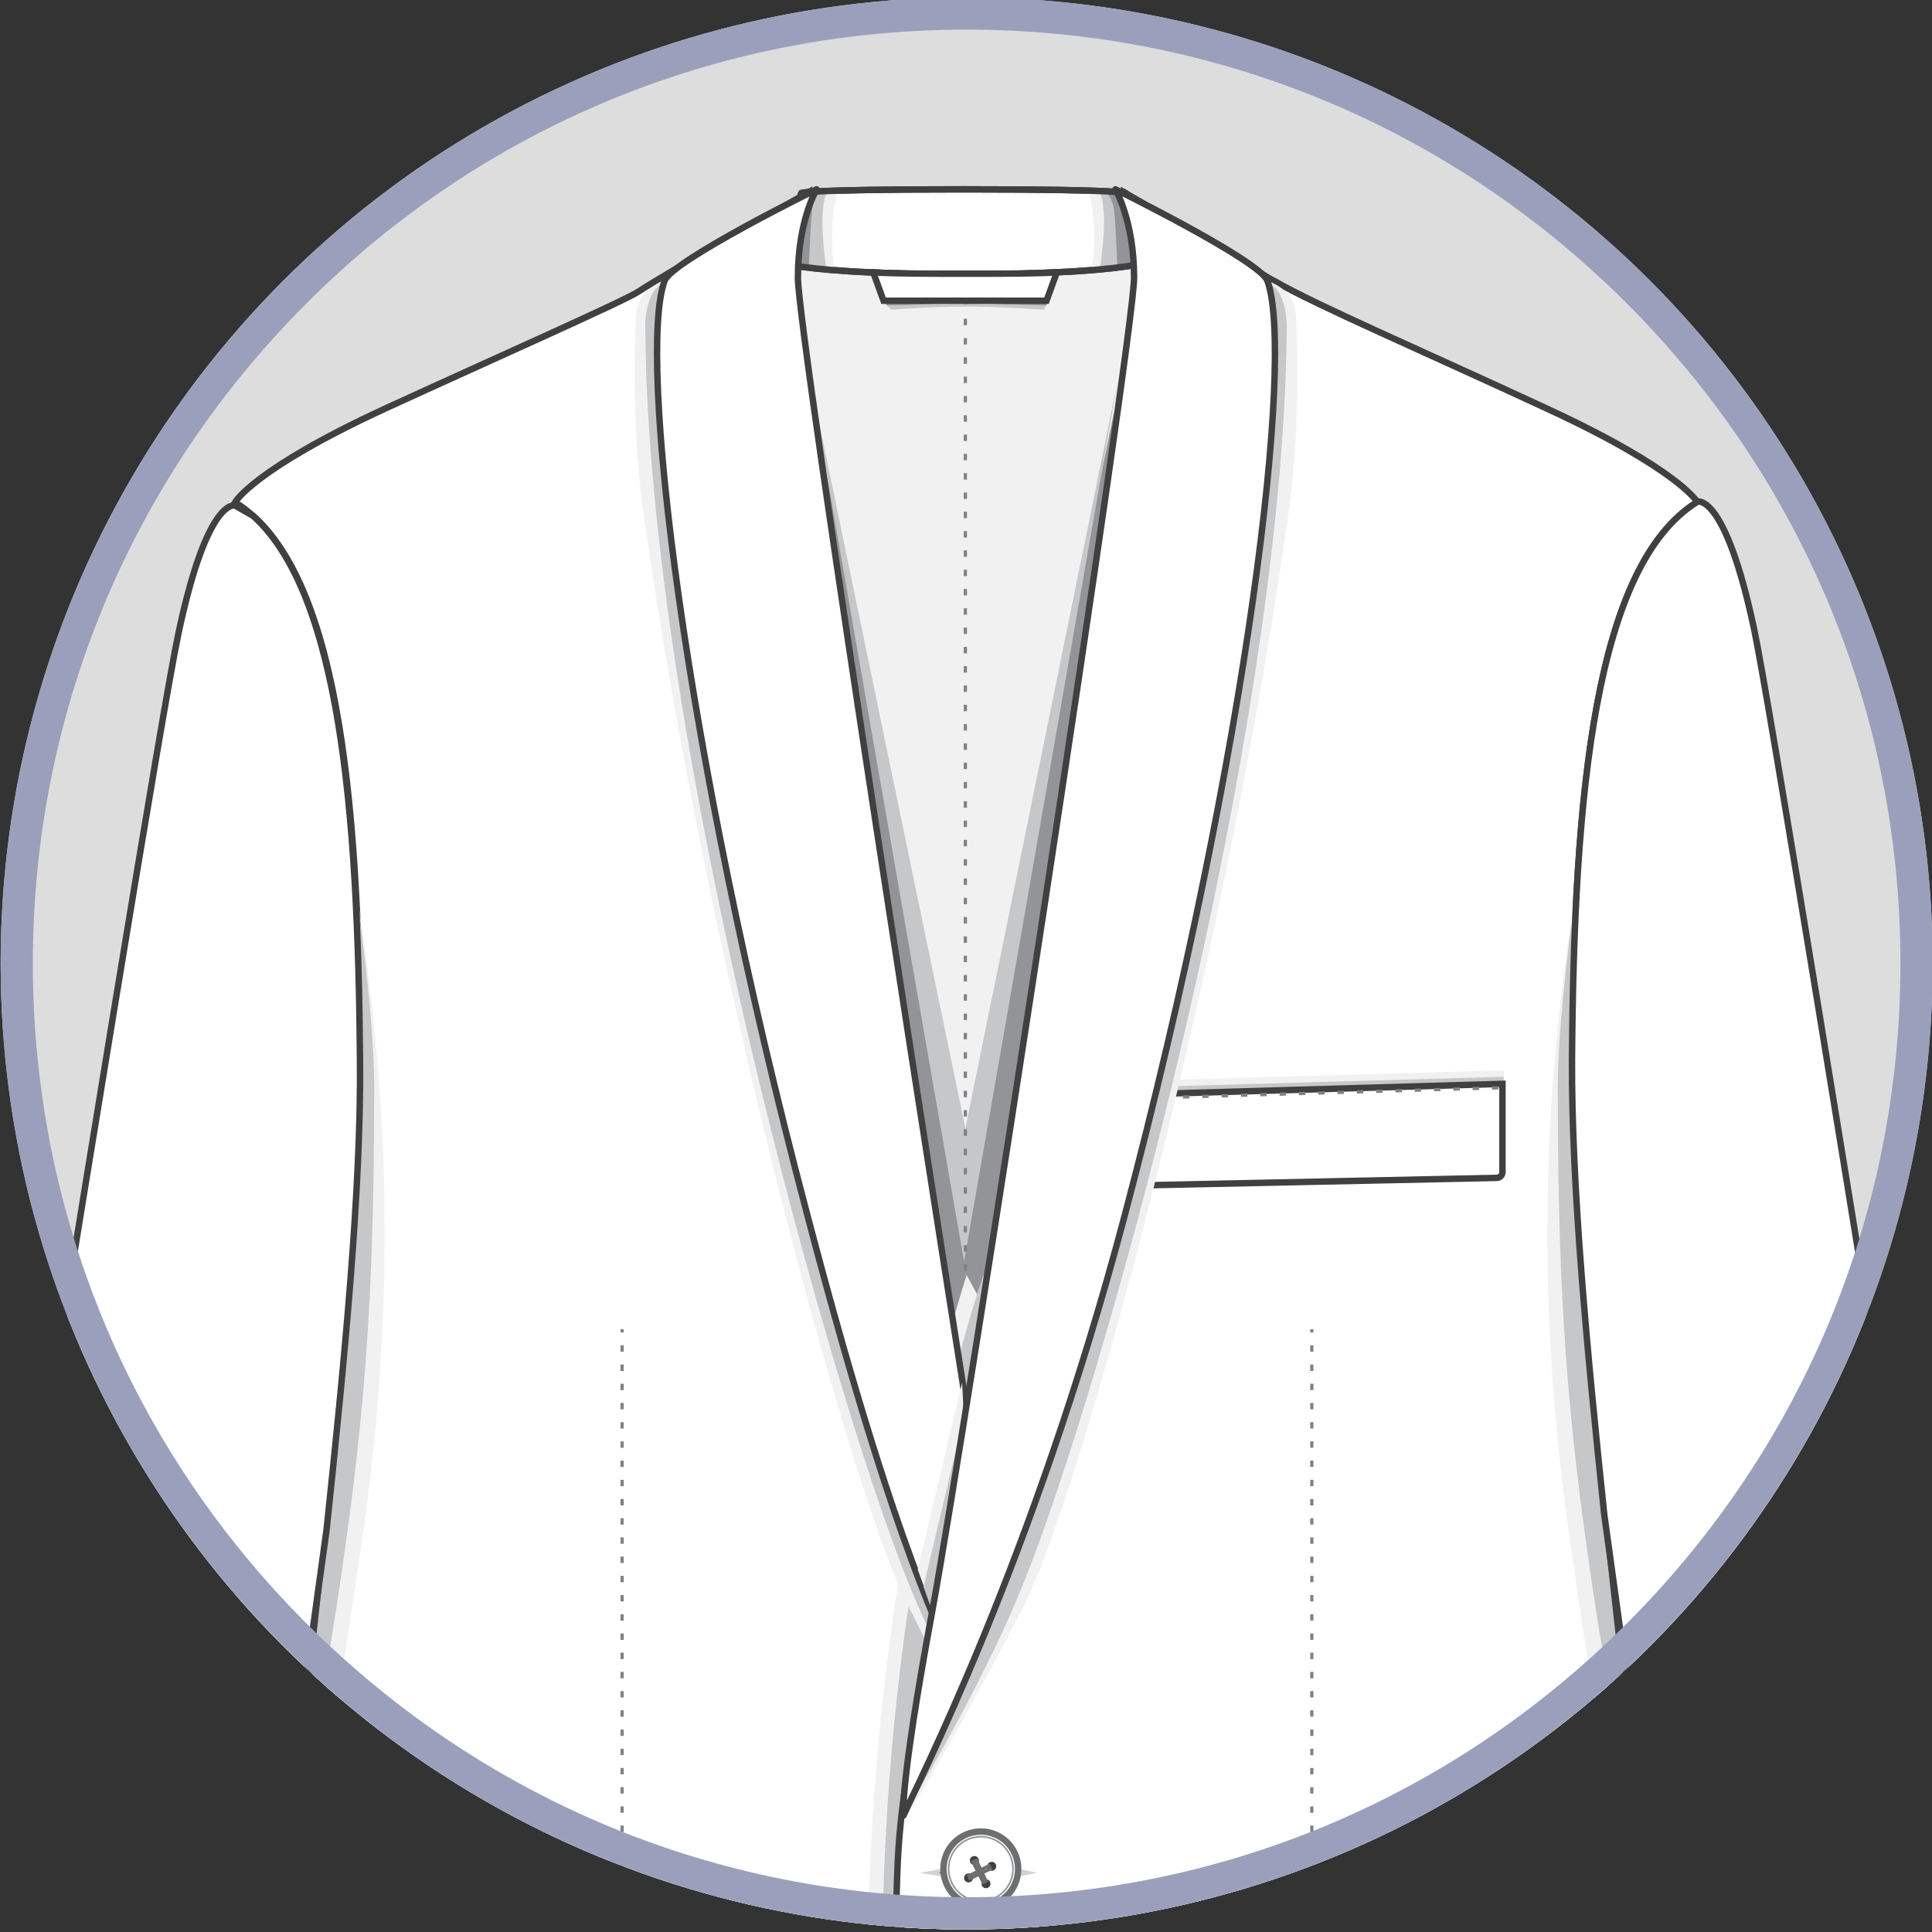 <?xml version="1.0" encoding="utf-8"?>
<!-- Generator: Adobe Illustrator 19.0.0, SVG Export Plug-In . SVG Version: 6.00 Build 0)  -->
<svg version="1.1" id="Layer_1" xmlns="http://www.w3.org/2000/svg" xmlns:xlink="http://www.w3.org/1999/xlink" x="0px" y="0px"
	 viewBox="0 0 300 300" style="enable-background:new 0 0 300 300;" xml:space="preserve">
<rect x="0" y="0" width="300" height="300" fill="#333333" stroke="none"/>
<style type="text/css">
	.st0{clip-path:url(#SVGID_2_);}
	.st1{clip-path:url(#XMLID_3_);}
	.st2{fill:#F1F1F2;stroke:#404041;stroke-miterlimit:10;}
	.st3{fill:#FFFFFF;stroke:#404041;stroke-miterlimit:10;}
	.st4{fill:#929497;}
	.st5{fill:#F1F1F2;}
	.st6{fill:#C5C7C9;}
	.st7{fill:none;stroke:#404041;stroke-miterlimit:10;}
	.st8{fill:none;stroke:#808184;stroke-width:0.5;stroke-miterlimit:10;}
	.st9{fill:none;stroke:#808184;stroke-width:0.5;stroke-miterlimit:10;stroke-dasharray:0.999,1.998;}
	.st10{fill:none;stroke:#808184;stroke-width:0.5;stroke-miterlimit:10;stroke-dasharray:1,2;}
	.st11{fill:#FFFFFF;stroke:#404041;stroke-linejoin:round;stroke-miterlimit:10;}
	.st12{fill:none;stroke:#808184;stroke-width:0.5;stroke-miterlimit:10;stroke-dasharray:0.994,1.989;}
	.st13{fill:none;stroke:#808184;stroke-width:0.5;stroke-miterlimit:10;stroke-dasharray:1.017,2.033;}
	.st14{fill:none;stroke:#808184;stroke-width:0.5;stroke-miterlimit:10;stroke-dasharray:1.018,2.035;}
	.st15{fill:#DBDCDD;}
	.st16{fill:#404041;stroke:#D0D2D3;stroke-width:0.5;stroke-miterlimit:10;}
	.st17{fill:#FFFFFF;stroke:#6D6E70;stroke-miterlimit:10;}
	.st18{fill:#FFFFFF;stroke:#929497;stroke-width:0.25;stroke-miterlimit:10;}
	.st19{fill:#404041;}
	.st20{fill:none;stroke:#6D6E70;stroke-width:0.5;stroke-miterlimit:10;}
	.st21{fill:#FFFFFF;stroke:#6D6E70;stroke-width:0.5;stroke-miterlimit:10;}
	.st22{fill:none;stroke:#6D6E70;stroke-width:0.25;stroke-miterlimit:10;}
	.st23{fill:#9AA0BB;}
</style>
<g>
	<defs>
		<circle id="SVGID_1_" cx="150.1" cy="149.6" r="150"/>
	</defs>
	<use xlink:href="#SVGID_1_"  style="overflow:visible;fill:#DDDDDD;"/>
	<clipPath id="SVGID_2_">
		<use xlink:href="#SVGID_1_"  style="overflow:visible;"/>
	</clipPath>
	<g id="XMLID_254_" class="st0">
		<defs>
			<rect id="XMLID_4044_" x="-13.5" width="327.1" height="300"/>
		</defs>
		<clipPath id="XMLID_3_">
			<use xlink:href="#XMLID_4044_"  style="overflow:visible;"/>
		</clipPath>
		<g class="st1">
			<g>
				<g>
					<polygon class="st2" points="174.4,35.3 184.3,46.4 149.7,224.6 115.5,46.4 125,35.3 					"/>
					<path class="st3" d="M174.8,30c0,0,0.1-0.6-24.9-0.6c-0.1,0-0.2,0-0.3,0c-0.1,0-0.2,0-0.3,0c-25,0-24.9,0.6-24.9,0.6l-3,10.9
						c0,0,4.1,1,13.9,1.4c3.8,0.2,8.8,0.3,14.4,0.3c5.7,0,10.1-0.1,13.9-0.3c9.9-0.4,13.9-1.4,13.9-1.4L174.8,30z"/>
					<g>
						<path class="st4" d="M129.1,29.7c0,0-2.6,2.9-2.4,6.6c0.2,3.7,0.4,4.9,0.4,4.9l-4.5-0.3l2.1-10.8L129.1,29.7z"/>
						<path class="st5" d="M130.1,29.6c-0.7,0-1.3,0-1.8,0.1c-1.5,2.4-1.5,9.3-1.4,11.8c0.8,0.1,1.7,0.1,2.7,0.2
							c-0.2-0.7-0.4-2.3-0.4-5.1C129.2,33.2,129.8,30.7,130.1,29.6z"/>
						<path class="st6" d="M128.5,29.7c-0.4,0-0.7,0-1,0c-0.6,0.5-1.2,1.4-1.4,2.9c-0.3,3.1-0.4,7-0.5,8.8c0.8,0.1,1.7,0.2,2.7,0.2
							C127.9,39,127.1,32,128.5,29.7z"/>
					</g>
					<g>
						<path class="st4" d="M170.1,29.7c0,0,2.6,2.9,2.4,6.6c-0.2,3.7-0.4,4.9-0.4,4.9l4.3,0.2L174.6,30L170.1,29.7z"/>
						<path class="st5" d="M169,29.6c0.7,0,1.3,0,1.8,0.1c1.5,2.4,1.5,9.3,1.4,11.8c-0.8,0.1-1.7,0.1-2.7,0.2
							c0.2-0.7,0.4-2.3,0.4-5.1C169.9,33.2,169.3,30.7,169,29.6z"/>
						<path class="st6" d="M170.6,29.7c0.4,0,0.7,0,1,0c0.6,0.5,1.2,1.4,1.4,2.9c0.3,3.1,0.4,7,0.5,8.8c-0.8,0.1-1.7,0.2-2.7,0.2
							C171.2,39,172.1,32,170.6,29.7z"/>
					</g>
					<path class="st7" d="M174.8,30c0,0,0.1-0.6-24.9-0.6c-0.1,0-0.2,0-0.3,0c-0.1,0-0.2,0-0.3,0c-25,0-24.9,0.6-24.9,0.6l-3,10.9
						c0,0,4.1,1,13.9,1.4c3.8,0.2,8.8,0.3,14.4,0.3c5.7,0,10.1-0.1,13.9-0.3c9.9-0.4,13.9-1.4,13.9-1.4L174.8,30z"/>
					<g>
						<polygon class="st4" points="126.3,63.9 149.9,175.8 173,63.9 157.9,195.1 149.1,221.3 142.2,193.9 						"/>
						<polygon class="st6" points="149.7,195.9 173.6,58.9 149.9,175.2 125.8,58.9 						"/>
					</g>
					<g>
						<g>
							<line class="st8" x1="149.9" y1="44" x2="149.9" y2="44.5"/>
							<line class="st9" x1="149.9" y1="46.5" x2="149.9" y2="198.4"/>
							<line class="st8" x1="149.9" y1="199.4" x2="149.9" y2="199.9"/>
						</g>
					</g>
					<path class="st4" d="M137,46.7l0.9,0.9c0,0,6.5-0.5,12-0.5c5.5,0,12.4,0.5,12.4,0.5l0.6-0.9H137z"/>
					<path class="st6" d="M137.7,47.4l0.7,0.7c0,0,6.1-0.5,11.5-0.5c5.4,0,12.2,0.5,12.2,0.5l0.4-0.7l-12.5-0.2L137.7,47.4z"/>
					<path class="st3" d="M149.9,42.5c-5.7,0-10.4,0-14.3-0.2l1.6,4.4h12.6h0.1h12.6l1.6-4.4C160.4,42.5,155.6,42.5,149.9,42.5z"/>
				</g>
				<path class="st2" d="M162.6,437.7c0-0.7,0-25.3,0-25.3h-25.4v25.3H162.6z"/>
				<g>
					<polygon class="st4" points="150.1,421.8 140.3,443.8 149.9,408.7 159.9,444.2 					"/>
					<polygon class="st6" points="149.9,426.2 140.3,443.8 149.9,418.8 159.9,444.2 					"/>
				</g>
				<path class="st3" d="M163.5,289.1c-2.3-52.5-4.9-38.4-4.9-38.4l-4.5-37.8l-6.7,9c-5.4-27.1-14.2-71.9-15.5-81.1
					c-2.2-14.9-8.8-67.7-8.8-67.7c-4.5-28.7,2-43,2-43s-21.6,12.3-26,15.2c-2.3,1.5-22.2,10.3-39.2,18.1C39.3,72.9,36.5,78,36.5,78
					c15.9,9.8,19.2,45.2,19.5,86.6s-11.2,112.2-12.6,149c-1.5,38.2-9.3,132-9.3,132s68.2,17.4,86.9,12.3
					c18.6-5.1,20.1-15.6,23.8-25.2l5.5-19.2C150.1,413.5,165.8,341.6,163.5,289.1z"/>
				<g>
					<path class="st5" d="M56.2,239.3c6-41.1,3.4-74.1-0.7-99.9c0.8,5.1,1.2,14.1,1.3,15.4c0.7,8.7,1.4,17.7,1.2,26.4
						c-0.2,18.2-1.5,39.1-4.8,62c-2.8,19.6-4.9,28.3-6.4,31.7c-0.3,2.8-0.6,5.5-0.8,8.2C49.7,282.9,52.3,265.7,56.2,239.3z"/>
					<path class="st6" d="M52.5,222.6c-1.8,17.7-3.9,35.8-5.7,52.3c1.5-3.4,3.6-12.1,6.4-31.7c3.3-22.9,4.9-41.7,4.9-72.4l0-0.1
						c0.3-11.1-2.7-31.8-2.7-30.9C57.1,164.5,54.2,207.9,52.5,222.6z"/>
				</g>
				<path class="st3" d="M55.9,164.6c-0.3-38.9-3.2-72.4-16.6-84.5l-2.8-1.6c0,0-4.3-1.4-8.8,19.9C23.1,119.7-25,422.2-25,422.2
					s8,7,24.6,7.6s25-3.5,25-3.5l26.1-188.7C53.5,211.2,56.1,184.5,55.9,164.6z"/>
				<g>
					<path class="st5" d="M150.1,198c0,0-15.4,46-15.4,109.5S149.9,416,149.9,416l0.1-77.5l3.1-135L150.1,198z"/>
					<path class="st6" d="M152.7,198c0,0-15.7,44-15.7,107.5S149.9,416,149.9,416l2.8-77.5l3.1-135L152.7,198z"/>
				</g>
				<g>
					<path class="st3" d="M244.1,164.6c0.3-41.5,3.6-76.8,19.5-86.6c0,0-2.9-5.1-23.5-14.6c-19.4-9-35.7-16-42.1-19.7
						c-0.4-0.2-0.8-0.4-1.1-0.6c-5.5-3.4-22.1-13.1-22.1-13.1s3.8,14.9-0.6,43.7c0,0-6.6,47.4-8.8,62.3
						c-2.2,14.9-17.3,94.2-19.3,106.1c-0.5,3.1-1,6-1.4,8.6c-0.9,5.7-1.6,10.9-1.9,12.7c-0.5,6-2.8,13.5-3.4,25.7
						c-2.3,52.5,10.5,124.4,10.5,124.4l5.7,19.4c3.7,9.7,4.9,19.9,23.6,25c18.6,5.1,84.4-12.3,84.4-12.3s-5.4-93.8-6.9-132
						C255.3,276.8,243.8,206.1,244.1,164.6z"/>
				</g>
				<g>
					<path class="st5" d="M243.8,239.3c-6-41.1-3.4-74.1,0.7-99.9c-0.8,5.1-1.2,14.1-1.3,15.4c-0.7,8.7-1.4,17.7-1.2,26.4
						c0.2,18.2,1.5,39.1,4.8,62c2.8,19.6,4.9,28.3,6.4,31.7c0.3,2.8,0.6,5.5,0.8,8.2C250.2,282.9,247.6,265.7,243.8,239.3z"/>
					<path class="st6" d="M247.5,222.6c1.8,17.7,3.9,35.8,5.7,52.3c-1.5-3.4-3.6-12.1-6.4-31.7c-3.3-22.9-4.9-41.7-4.9-72.4l0-0.1
						c-0.3-11.1,2.7-31.8,2.7-30.9C242.9,164.5,245.7,207.9,247.5,222.6z"/>
				</g>
				<path class="st3" d="M272.4,97.8c-4.5-21.3-8.8-19.9-8.8-19.9l0,0c-15.9,9.8-19.2,45.2-19.5,86.6c-0.1,19.3,2.3,45,5,70.6
					l26.3,190.6c0,0,8.4,4.1,25,3.5c16.6-0.6,24.6-7.6,24.6-7.6S276.9,119.2,272.4,97.8z"/>
			</g>
			<g>
				<polygon class="st5" points="233.5,168.7 233.5,166.2 174,167.9 174,170.4 				"/>
				<polygon class="st6" points="233.5,169.7 233.5,167.2 174,168.9 174,171.4 				"/>
				<path class="st3" d="M233.3,168.3v13.7c0,0.5-0.4,0.9-0.9,0.9l-56.8,1.2c-0.5,0-0.9-0.4-0.9-0.9V170L233.3,168.3z"/>
				<line class="st10" x1="174.7" y1="170.6" x2="233.3" y2="168.9"/>
			</g>
			<g>
				<g>
					<g>
						<g>
							<path class="st5" d="M103.1,43.6c-3.2,1.4-4.3,2.9-4.4,6.4c0,0-0.8,14.9,1.1,28.8c10.1,72.5,32.7,153.7,41.1,170.3
								c2.1,4.1,4.1,8.3,6.4,12.1c5.2,8.8,4.4-15,4.4-15l-2.2-8.5L106.6,42L103.1,43.6z"/>
							<path class="st6" d="M108.1,42.9c0,0-4.5-0.4-6.4,2.1c-1.2,1.6-1.6,4.3-1.5,6.2c0.5,64.4,29.1,165.7,40.9,194.7
								c2,5,4.5,10.2,6.9,15c2.2,4.3,5.2-5.8,5.2-5.8l-2.9-17.4L111.9,88.8L108.1,42.9z"/>
						</g>
						<path class="st11" d="M126.8,29.4c0,0-22.5,11.1-23.6,14.2C99,55,106,115.6,125.4,188.8c7.2,27.4,14.3,50.6,21.4,66.5
							c1,2.2,8.1-6.9,7.6-9.8c-0.6-3.2-0.4-2.4-1.2-7.3c-5.9-36.9-29.3-186.2-29.3-195.1S126.8,29.4,126.8,29.4z"/>
						<g>
							<polygon class="st5" points="149.4,214.7 142.5,243.7 144.6,249.5 149.9,224.6 							"/>
							<polygon class="st6" points="150.3,217.3 143.4,246.4 145.5,252.2 150.8,227.3 							"/>
						</g>
						<g>
							<path class="st5" d="M196.9,43.6c3.2,1.4,4.3,2.9,4.4,6.4c0,0,0.8,14.9-1.1,28.8c-10.1,72.5-32.7,153.7-41.1,170.3
								s-18.5,33.4-18.5,33.4l10-44.8L193.4,42L196.9,43.6z"/>
							<path class="st6" d="M191.9,42.9c0,0,4.5-0.4,6.4,2.1c1.2,1.6,1.6,4.3,1.5,6.2c-0.5,64.4-29.1,165.7-40.9,194.7
								c-6.9,17.2-18.6,36-18.6,36l9.5-44.2L186.4,88L191.9,42.9z"/>
						</g>
						<path class="st11" d="M173.2,29.4c0,0,22.5,11.1,23.6,14.2c4.2,11.5-2.8,72.1-22.2,145.3c-14.3,53.9-32.7,89.2-34.3,93
							c0,0-0.7-3.9,4.4-31.4s31.4-198.6,31.4-207.4S173.2,29.4,173.2,29.4z"/>
					</g>
				</g>
			</g>
			<g>
				<g>
					<g>
						<g>
							<line class="st8" x1="203.7" y1="206.4" x2="203.7" y2="206.9"/>
							<line class="st12" x1="203.7" y1="208.9" x2="203.7" y2="312.3"/>
							<line class="st8" x1="203.7" y1="313.3" x2="203.7" y2="313.8"/>
						</g>
					</g>
					<g>
						<path class="st5" d="M195.4,317.5l-1.3,17.7c-0.6,10.1,4.2,13.2,9.2,13.2H258l-0.2-4.6L195.4,317.5z"/>
						<path class="st6" d="M195.4,316.9l-0.6,14.5c-0.6,10.1,2.8,15.7,8.6,15.7H258l-0.2-4.6L195.4,316.9z"/>
						<path class="st3" d="M195.4,321.3v-5.1h61.5l1.5,29.8h-53.7c-7.1,0-9.2-8.4-9.2-15.5v0V321.3z"/>
						<g>
							<g>
								<line class="st8" x1="195.8" y1="319.3" x2="196.3" y2="319.3"/>
								<line class="st13" x1="198.4" y1="319.3" x2="255.3" y2="319.3"/>
								<line class="st8" x1="256.3" y1="319.3" x2="256.8" y2="319.3"/>
							</g>
						</g>
					</g>
				</g>
				<g>
					<g>
						<g>
							<line class="st8" x1="96.6" y1="206.4" x2="96.6" y2="206.9"/>
							<line class="st12" x1="96.6" y1="208.9" x2="96.6" y2="312.3"/>
							<line class="st8" x1="96.6" y1="313.3" x2="96.6" y2="313.8"/>
						</g>
					</g>
					<g>
						<path class="st5" d="M104.9,317.5l1.3,17.7c0.6,10.1-4.2,13.2-9.2,13.2H42.3l0.2-4.6L104.9,317.5z"/>
						<path class="st6" d="M104.9,316.9l0.6,14.5c0.6,10.1-2.8,15.7-8.6,15.7H42.3l0.2-4.6L104.9,316.9z"/>
						<path class="st3" d="M104.9,321.3v-5.1H43.4l-1.5,29.8h53.7c7.1,0,9.2-8.4,9.2-15.5v0V321.3z"/>
						<g>
							<g>
								<line class="st8" x1="104.5" y1="319.3" x2="104" y2="319.3"/>
								<line class="st14" x1="102" y1="319.3" x2="45" y2="319.3"/>
								<line class="st8" x1="43.9" y1="319.3" x2="43.4" y2="319.3"/>
							</g>
						</g>
					</g>
				</g>
			</g>
			<g>
				<g id="XMLID_9449_">
					<circle id="XMLID_9464_" class="st5" cx="152.3" cy="291.2" r="6"/>
					<circle id="XMLID_9463_" class="st15" cx="152.4" cy="291" r="5.8"/>
					<polygon id="XMLID_9462_" class="st16" points="159.8,290.8 152.5,289.3 144.3,290.8 152.5,292.2 					"/>
					<circle id="XMLID_9461_" class="st17" cx="152.3" cy="290.2" r="5.8"/>
					<circle id="XMLID_9460_" class="st18" cx="152.3" cy="290.2" r="5"/>
					<circle id="XMLID_9459_" class="st19" cx="151.3" cy="288.9" r="0.7"/>
					<circle id="XMLID_9458_" class="st19" cx="153.1" cy="292.5" r="0.7"/>
					<line id="XMLID_9457_" class="st20" x1="151" y1="288.9" x2="152.8" y2="292.5"/>
					<line id="XMLID_9456_" class="st20" x1="151.5" y1="288.7" x2="153.2" y2="292.3"/>
					<line id="XMLID_9455_" class="st20" x1="151" y1="288.9" x2="152.8" y2="292.5"/>
					<line id="XMLID_9454_" class="st20" x1="151.5" y1="288.7" x2="153.2" y2="292.3"/>
					<circle id="XMLID_9453_" class="st19" cx="150.4" cy="291.6" r="0.7"/>
					<circle id="XMLID_9452_" class="st19" cx="154" cy="289.8" r="0.7"/>
					<line id="XMLID_9451_" class="st20" x1="150.4" y1="291.8" x2="154" y2="290.1"/>
					<line id="XMLID_9450_" class="st20" x1="150.2" y1="291.4" x2="153.8" y2="289.6"/>
				</g>
				<g id="XMLID_9433_">
					<circle id="XMLID_9448_" class="st5" cx="152.3" cy="356.8" r="6"/>
					<circle id="XMLID_9447_" class="st15" cx="152.4" cy="356.6" r="5.8"/>
					<polygon id="XMLID_9446_" class="st16" points="159.8,356.4 152.5,354.9 144.3,356.4 152.5,357.8 					"/>
					<circle id="XMLID_9445_" class="st17" cx="152.3" cy="355.8" r="5.8"/>
					<circle id="XMLID_9444_" class="st18" cx="152.3" cy="355.8" r="5"/>
					<circle id="XMLID_9443_" class="st19" cx="151.3" cy="354.5" r="0.7"/>
					<circle id="XMLID_9442_" class="st19" cx="153.1" cy="358.1" r="0.7"/>
					<line id="XMLID_9441_" class="st20" x1="151" y1="354.5" x2="152.8" y2="358.1"/>
					<line id="XMLID_9440_" class="st20" x1="151.5" y1="354.3" x2="153.2" y2="357.9"/>
					<line id="XMLID_9439_" class="st20" x1="151" y1="354.5" x2="152.8" y2="358.1"/>
					<line id="XMLID_9438_" class="st20" x1="151.5" y1="354.3" x2="153.2" y2="357.9"/>
					<circle id="XMLID_9437_" class="st19" cx="150.4" cy="357.2" r="0.7"/>
					<circle id="XMLID_9436_" class="st19" cx="154" cy="355.4" r="0.7"/>
					<line id="XMLID_9435_" class="st20" x1="150.4" y1="357.4" x2="154" y2="355.7"/>
					<line id="XMLID_9434_" class="st20" x1="150.2" y1="357" x2="153.8" y2="355.2"/>
				</g>
			</g>
			<g>
				<g>
					<g id="XMLID_14818_">
						<path class="st16" d="M318.4,402.3l-4.2,0.3l-4,1.2c-0.3,0.1-0.2,0.5,0.1,0.4l4.2-0.3l4-1.2
							C318.7,402.7,318.7,402.3,318.4,402.3z"/>
						<circle id="XMLID_14830_" class="st5" cx="315.7" cy="403.2" r="3.1"/>
						<circle id="XMLID_14829_" class="st15" cx="315.7" cy="403.1" r="3"/>
						<circle id="XMLID_14828_" class="st21" cx="315.7" cy="402.7" r="3"/>
						<circle id="XMLID_14827_" class="st18" cx="315.7" cy="402.7" r="2.6"/>
						<circle id="XMLID_14826_" class="st19" cx="315.2" cy="402" r="0.4"/>
						<circle id="XMLID_14825_" class="st19" cx="316.1" cy="403.9" r="0.4"/>
						<line id="XMLID_14824_" class="st22" x1="315.1" y1="402" x2="316" y2="403.9"/>
						<line id="XMLID_14823_" class="st22" x1="315.3" y1="401.9" x2="316.2" y2="403.8"/>
						<circle id="XMLID_14822_" class="st19" cx="314.7" cy="403.4" r="0.4"/>
						<circle id="XMLID_14821_" class="st19" cx="316.6" cy="402.5" r="0.4"/>
						<line id="XMLID_14820_" class="st22" x1="314.7" y1="403.6" x2="316.6" y2="402.7"/>
						<line id="XMLID_14819_" class="st22" x1="314.6" y1="403.3" x2="316.5" y2="402.4"/>
					</g>
					<g id="XMLID_14805_">
						<path class="st16" d="M317.1,395.4l-4.2,0.3l-4,1.2c-0.3,0.1-0.2,0.5,0.1,0.4l4.2-0.3l4-1.2
							C317.4,395.8,317.4,395.4,317.1,395.4z"/>
						<circle id="XMLID_14817_" class="st5" cx="314.4" cy="396.4" r="3.1"/>
						<circle id="XMLID_14816_" class="st15" cx="314.5" cy="396.2" r="3"/>
						<circle id="XMLID_14815_" class="st21" cx="314.4" cy="395.8" r="3"/>
						<circle id="XMLID_14814_" class="st18" cx="314.4" cy="395.8" r="2.6"/>
						<circle id="XMLID_14813_" class="st19" cx="313.9" cy="395.1" r="0.4"/>
						<circle id="XMLID_14812_" class="st19" cx="314.8" cy="397" r="0.4"/>
						<line id="XMLID_14811_" class="st22" x1="313.8" y1="395.1" x2="314.7" y2="397"/>
						<line id="XMLID_14810_" class="st22" x1="314" y1="395" x2="314.9" y2="396.9"/>
						<circle id="XMLID_14809_" class="st19" cx="313.4" cy="396.5" r="0.4"/>
						<circle id="XMLID_14808_" class="st19" cx="315.3" cy="395.6" r="0.4"/>
						<line id="XMLID_14807_" class="st22" x1="313.4" y1="396.7" x2="315.3" y2="395.8"/>
						<line id="XMLID_14806_" class="st22" x1="313.3" y1="396.4" x2="315.2" y2="395.5"/>
					</g>
					<g id="XMLID_14792_">
						<path class="st16" d="M319.7,409.2l-4.2,0.3l-4,1.2c-0.3,0.1-0.2,0.5,0.1,0.4l4.2-0.3l4-1.2
							C320,409.6,319.9,409.2,319.7,409.2z"/>
						<circle id="XMLID_14804_" class="st5" cx="317" cy="410.1" r="3.1"/>
						<circle id="XMLID_14803_" class="st15" cx="317" cy="410" r="3"/>
						<circle id="XMLID_14802_" class="st21" cx="317" cy="409.6" r="3"/>
						<circle id="XMLID_14801_" class="st18" cx="317" cy="409.6" r="2.6"/>
						<circle id="XMLID_14800_" class="st19" cx="316.5" cy="408.9" r="0.4"/>
						<circle id="XMLID_14799_" class="st19" cx="317.4" cy="410.8" r="0.4"/>
						<line id="XMLID_14798_" class="st22" x1="316.3" y1="408.9" x2="317.2" y2="410.8"/>
						<line id="XMLID_14797_" class="st22" x1="316.6" y1="408.8" x2="317.5" y2="410.7"/>
						<circle id="XMLID_14796_" class="st19" cx="316" cy="410.3" r="0.4"/>
						<circle id="XMLID_14795_" class="st19" cx="317.9" cy="409.4" r="0.4"/>
						<line id="XMLID_14794_" class="st22" x1="316" y1="410.4" x2="317.9" y2="409.5"/>
						<line id="XMLID_14793_" class="st22" x1="315.9" y1="410.2" x2="317.8" y2="409.3"/>
					</g>
					<g id="XMLID_14779_">
						<path class="st16" d="M321,416.1l-4.2,0.3l-4,1.2c-0.3,0.1-0.2,0.5,0.1,0.4l4.2-0.3l4-1.2C321.3,416.4,321.2,416.1,321,416.1z
							"/>
						<circle id="XMLID_14791_" class="st5" cx="318.3" cy="417" r="3.1"/>
						<circle id="XMLID_14790_" class="st15" cx="318.3" cy="416.9" r="3"/>
						<circle id="XMLID_14789_" class="st21" cx="318.3" cy="416.5" r="3"/>
						<circle id="XMLID_14788_" class="st18" cx="318.3" cy="416.5" r="2.6"/>
						<circle id="XMLID_14787_" class="st19" cx="317.8" cy="415.8" r="0.4"/>
						<circle id="XMLID_14786_" class="st19" cx="318.7" cy="417.7" r="0.4"/>
						<line id="XMLID_14785_" class="st22" x1="317.6" y1="415.8" x2="318.5" y2="417.6"/>
						<line id="XMLID_14784_" class="st22" x1="317.9" y1="415.7" x2="318.8" y2="417.5"/>
						<circle id="XMLID_14783_" class="st19" cx="317.3" cy="417.2" r="0.4"/>
						<circle id="XMLID_14782_" class="st19" cx="319.1" cy="416.3" r="0.4"/>
						<line id="XMLID_14781_" class="st22" x1="317.3" y1="417.3" x2="319.1" y2="416.4"/>
						<line id="XMLID_14780_" class="st22" x1="317.2" y1="417.1" x2="319" y2="416.2"/>
					</g>
				</g>
				<g>
					<g id="XMLID_14766_">
						<path class="st16" d="M-18.6,402.3l4.2,0.3l4,1.2c0.3,0.1,0.2,0.5-0.1,0.4l-4.2-0.3l-4-1.2C-19,402.7-18.9,402.3-18.6,402.3z"
							/>
						<circle id="XMLID_14778_" class="st5" cx="-15.9" cy="403.2" r="3.1"/>
						<circle id="XMLID_14777_" class="st15" cx="-16" cy="403.1" r="3"/>
						<circle id="XMLID_14776_" class="st21" cx="-15.9" cy="402.7" r="3"/>
						<circle id="XMLID_14775_" class="st18" cx="-15.9" cy="402.7" r="2.6"/>
						<circle id="XMLID_14774_" class="st19" cx="-15.4" cy="402" r="0.4"/>
						<circle id="XMLID_14773_" class="st19" cx="-16.4" cy="403.9" r="0.4"/>
						<line id="XMLID_14772_" class="st22" x1="-15.3" y1="402" x2="-16.2" y2="403.9"/>
						<line id="XMLID_14771_" class="st22" x1="-15.5" y1="401.9" x2="-16.4" y2="403.8"/>
						<circle id="XMLID_14770_" class="st19" cx="-15" cy="403.4" r="0.4"/>
						<circle id="XMLID_14769_" class="st19" cx="-16.8" cy="402.5" r="0.4"/>
						<line id="XMLID_14768_" class="st22" x1="-15" y1="403.6" x2="-16.8" y2="402.7"/>
						<line id="XMLID_14767_" class="st22" x1="-14.9" y1="403.3" x2="-16.7" y2="402.4"/>
					</g>
					<g id="XMLID_14753_">
						<path class="st16" d="M-17.4,395.4l4.2,0.3l4,1.2c0.3,0.1,0.2,0.5-0.1,0.4l-4.2-0.3l-4-1.2C-17.7,395.8-17.6,395.4-17.4,395.4
							z"/>
						<circle id="XMLID_14765_" class="st5" cx="-14.7" cy="396.4" r="3.1"/>
						<circle id="XMLID_14764_" class="st15" cx="-14.7" cy="396.2" r="3"/>
						<circle id="XMLID_14763_" class="st21" cx="-14.7" cy="395.8" r="3"/>
						<circle id="XMLID_14762_" class="st18" cx="-14.7" cy="395.8" r="2.6"/>
						<circle id="XMLID_14761_" class="st19" cx="-14.2" cy="395.1" r="0.4"/>
						<circle id="XMLID_14760_" class="st19" cx="-15.1" cy="397" r="0.4"/>
						<line id="XMLID_14759_" class="st22" x1="-14" y1="395.1" x2="-14.9" y2="397"/>
						<line id="XMLID_14758_" class="st22" x1="-14.3" y1="395" x2="-15.2" y2="396.9"/>
						<circle id="XMLID_14757_" class="st19" cx="-13.7" cy="396.5" r="0.4"/>
						<circle id="XMLID_14756_" class="st19" cx="-15.6" cy="395.6" r="0.4"/>
						<line id="XMLID_14755_" class="st22" x1="-13.7" y1="396.7" x2="-15.5" y2="395.8"/>
						<line id="XMLID_14754_" class="st22" x1="-13.6" y1="396.4" x2="-15.4" y2="395.5"/>
					</g>
					<g id="XMLID_14740_">
						<path class="st16" d="M-19.9,409.2l4.2,0.3l4,1.2c0.3,0.1,0.2,0.5-0.1,0.4l-4.2-0.3l-4-1.2C-20.3,409.6-20.2,409.2-19.9,409.2
							z"/>
						<circle id="XMLID_14752_" class="st5" cx="-17.2" cy="410.1" r="3.1"/>
						<circle id="XMLID_14751_" class="st15" cx="-17.3" cy="410" r="3"/>
						<circle id="XMLID_14750_" class="st21" cx="-17.2" cy="409.6" r="3"/>
						<circle id="XMLID_14749_" class="st18" cx="-17.2" cy="409.6" r="2.6"/>
						<circle id="XMLID_14748_" class="st19" cx="-16.7" cy="408.9" r="0.4"/>
						<circle id="XMLID_14747_" class="st19" cx="-17.6" cy="410.8" r="0.4"/>
						<line id="XMLID_14746_" class="st22" x1="-16.6" y1="408.9" x2="-17.5" y2="410.8"/>
						<line id="XMLID_14745_" class="st22" x1="-16.8" y1="408.8" x2="-17.7" y2="410.7"/>
						<circle id="XMLID_14744_" class="st19" cx="-16.2" cy="410.3" r="0.4"/>
						<circle id="XMLID_14743_" class="st19" cx="-18.1" cy="409.4" r="0.4"/>
						<line id="XMLID_14742_" class="st22" x1="-16.2" y1="410.4" x2="-18.1" y2="409.5"/>
						<line id="XMLID_14741_" class="st22" x1="-16.1" y1="410.2" x2="-18" y2="409.3"/>
					</g>
					<g id="XMLID_14727_">
						<path class="st16" d="M-21.2,416.1l4.2,0.3l4,1.2c0.3,0.1,0.2,0.5-0.1,0.4l-4.2-0.3l-4-1.2C-21.5,416.4-21.5,416.1-21.2,416.1
							z"/>
						<circle id="XMLID_14739_" class="st5" cx="-18.5" cy="417" r="3.1"/>
						<circle id="XMLID_14738_" class="st15" cx="-18.6" cy="416.9" r="3"/>
						<circle id="XMLID_14737_" class="st21" cx="-18.5" cy="416.5" r="3"/>
						<circle id="XMLID_14736_" class="st18" cx="-18.5" cy="416.5" r="2.6"/>
						<circle id="XMLID_14735_" class="st19" cx="-18" cy="415.8" r="0.4"/>
						<circle id="XMLID_14734_" class="st19" cx="-18.9" cy="417.7" r="0.4"/>
						<line id="XMLID_14733_" class="st22" x1="-17.9" y1="415.8" x2="-18.8" y2="417.6"/>
						<line id="XMLID_14732_" class="st22" x1="-18.1" y1="415.7" x2="-19" y2="417.5"/>
						<circle id="XMLID_14731_" class="st19" cx="-17.5" cy="417.2" r="0.4"/>
						<circle id="XMLID_14730_" class="st19" cx="-19.4" cy="416.3" r="0.4"/>
						<line id="XMLID_14729_" class="st22" x1="-17.5" y1="417.3" x2="-19.4" y2="416.4"/>
						<line id="XMLID_14728_" class="st22" x1="-17.4" y1="417.1" x2="-19.3" y2="416.2"/>
					</g>
				</g>
			</g>
		</g>
	</g>
	<g id="XMLID_1_" class="st0">
		<defs>
			<rect id="XMLID_4932_" x="-13.5" width="327.1" height="300"/>
		</defs>
		<clipPath id="XMLID_4_">
			<use xlink:href="#XMLID_4932_"  style="overflow:visible;"/>
		</clipPath>
	</g>
	<g class="st0">
		<path class="st23" d="M150.1,4.6c38.7,0,75.1,15.1,102.5,42.5c27.4,27.4,42.5,63.8,42.5,102.5s-15.1,75.1-42.5,102.5
			c-27.4,27.4-63.8,42.5-102.5,42.5S75,279.5,47.6,252.1C20.2,224.7,5.1,188.3,5.1,149.6S20.2,74.5,47.6,47.1
			C75,19.7,111.4,4.6,150.1,4.6 M150.1-0.4c-82.8,0-150,67.2-150,150s67.2,150,150,150s150-67.2,150-150S232.9-0.4,150.1-0.4
			L150.1-0.4z"/>
	</g>
</g>
</svg>
